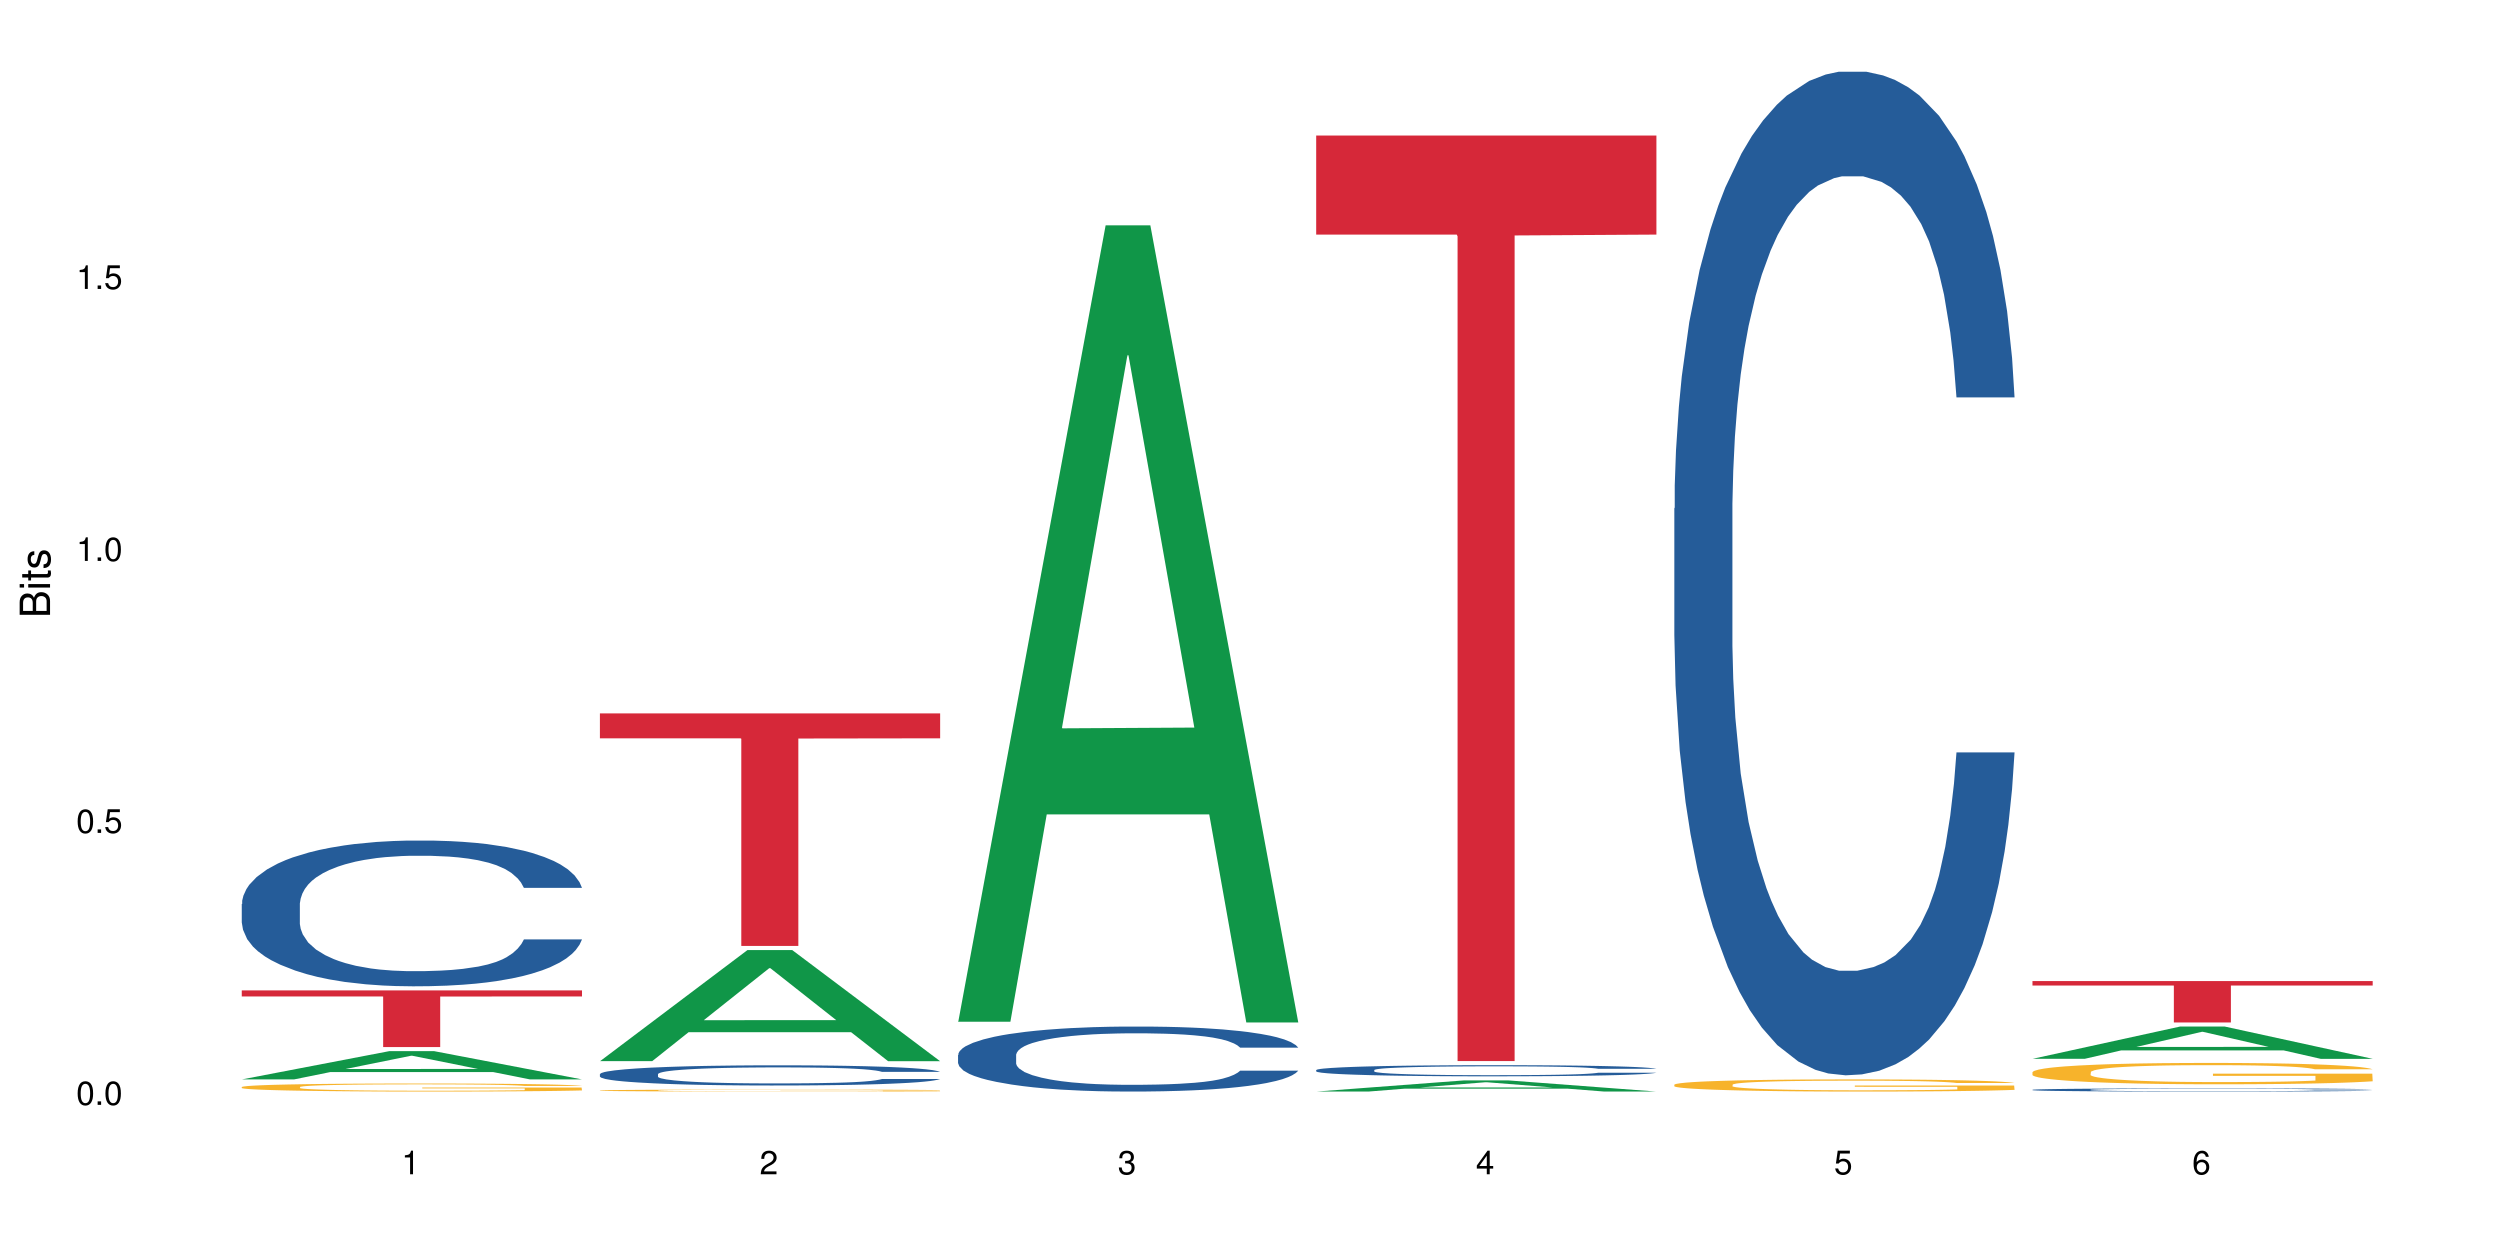 <?xml version="1.0" encoding="UTF-8"?>
<svg xmlns="http://www.w3.org/2000/svg" xmlns:xlink="http://www.w3.org/1999/xlink" width="720pt" height="360pt" viewBox="0 0 720 360" version="1.1">
<defs>
<g>
<symbol overflow="visible" id="glyph0-0">
<path style="stroke:none;" d=""/>
</symbol>
<symbol overflow="visible" id="glyph0-1">
<path style="stroke:none;" d="M 2.641 -6.797 C 2 -6.797 1.422 -6.531 1.078 -6.047 C 0.641 -5.453 0.406 -4.547 0.406 -3.297 C 0.406 -1 1.188 0.219 2.641 0.219 C 4.078 0.219 4.859 -1 4.859 -3.234 C 4.859 -4.562 4.656 -5.438 4.203 -6.047 C 3.844 -6.531 3.281 -6.797 2.641 -6.797 Z M 2.641 -6.047 C 3.547 -6.047 4 -5.125 4 -3.312 C 4 -1.375 3.562 -0.484 2.625 -0.484 C 1.734 -0.484 1.281 -1.422 1.281 -3.281 C 1.281 -5.141 1.734 -6.047 2.641 -6.047 Z M 2.641 -6.047 "/>
</symbol>
<symbol overflow="visible" id="glyph0-2">
<path style="stroke:none;" d="M 1.828 -1 L 0.828 -1 L 0.828 0 L 1.828 0 Z M 1.828 -1 "/>
</symbol>
<symbol overflow="visible" id="glyph0-3">
<path style="stroke:none;" d="M 4.562 -6.797 L 1.062 -6.797 L 0.547 -3.094 L 1.328 -3.094 C 1.719 -3.562 2.047 -3.734 2.578 -3.734 C 3.484 -3.734 4.062 -3.109 4.062 -2.094 C 4.062 -1.125 3.484 -0.531 2.578 -0.531 C 1.828 -0.531 1.375 -0.906 1.188 -1.672 L 0.328 -1.672 C 0.453 -1.109 0.547 -0.844 0.75 -0.594 C 1.125 -0.078 1.828 0.219 2.594 0.219 C 3.969 0.219 4.922 -0.781 4.922 -2.219 C 4.922 -3.562 4.031 -4.484 2.719 -4.484 C 2.25 -4.484 1.859 -4.359 1.469 -4.062 L 1.734 -5.969 L 4.562 -5.969 Z M 4.562 -6.797 "/>
</symbol>
<symbol overflow="visible" id="glyph0-4">
<path style="stroke:none;" d="M 2.484 -4.844 L 2.484 0 L 3.328 0 L 3.328 -6.797 L 2.766 -6.797 C 2.469 -5.75 2.281 -5.609 0.984 -5.453 L 0.984 -4.844 Z M 2.484 -4.844 "/>
</symbol>
<symbol overflow="visible" id="glyph0-5">
<path style="stroke:none;" d="M 4.859 -0.828 L 1.281 -0.828 C 1.359 -1.391 1.672 -1.75 2.5 -2.234 L 3.469 -2.75 C 4.406 -3.266 4.906 -3.969 4.906 -4.812 C 4.906 -5.375 4.672 -5.906 4.266 -6.266 C 3.859 -6.625 3.375 -6.797 2.719 -6.797 C 1.859 -6.797 1.219 -6.5 0.844 -5.922 C 0.609 -5.562 0.5 -5.125 0.484 -4.438 L 1.328 -4.438 C 1.359 -4.906 1.406 -5.188 1.531 -5.406 C 1.75 -5.812 2.188 -6.062 2.703 -6.062 C 3.469 -6.062 4.031 -5.516 4.031 -4.781 C 4.031 -4.25 3.719 -3.797 3.125 -3.438 L 2.234 -2.938 C 0.812 -2.141 0.406 -1.5 0.328 0 L 4.859 0 Z M 4.859 -0.828 "/>
</symbol>
<symbol overflow="visible" id="glyph0-6">
<path style="stroke:none;" d="M 2.125 -3.125 L 2.578 -3.125 C 3.516 -3.125 3.984 -2.703 3.984 -1.891 C 3.984 -1.031 3.469 -0.531 2.578 -0.531 C 1.656 -0.531 1.203 -0.984 1.156 -1.969 L 0.312 -1.969 C 0.344 -1.422 0.438 -1.078 0.609 -0.766 C 0.953 -0.109 1.625 0.219 2.547 0.219 C 3.953 0.219 4.859 -0.609 4.859 -1.906 C 4.859 -2.766 4.516 -3.25 3.703 -3.516 C 4.344 -3.766 4.656 -4.25 4.656 -4.938 C 4.656 -6.109 3.875 -6.797 2.578 -6.797 C 1.203 -6.797 0.484 -6.047 0.453 -4.609 L 1.297 -4.609 C 1.312 -5.016 1.344 -5.25 1.453 -5.453 C 1.641 -5.828 2.062 -6.062 2.594 -6.062 C 3.344 -6.062 3.797 -5.625 3.797 -4.906 C 3.797 -4.422 3.609 -4.141 3.25 -3.984 C 3.016 -3.891 2.719 -3.844 2.125 -3.844 Z M 2.125 -3.125 "/>
</symbol>
<symbol overflow="visible" id="glyph0-7">
<path style="stroke:none;" d="M 3.141 -1.625 L 3.141 0 L 3.984 0 L 3.984 -1.625 L 4.984 -1.625 L 4.984 -2.391 L 3.984 -2.391 L 3.984 -6.797 L 3.359 -6.797 L 0.266 -2.516 L 0.266 -1.625 Z M 3.141 -2.391 L 1 -2.391 L 3.141 -5.359 Z M 3.141 -2.391 "/>
</symbol>
<symbol overflow="visible" id="glyph0-8">
<path style="stroke:none;" d="M 4.781 -5.031 C 4.609 -6.141 3.891 -6.797 2.844 -6.797 C 2.094 -6.797 1.422 -6.438 1.031 -5.828 C 0.609 -5.172 0.406 -4.344 0.406 -3.094 C 0.406 -1.953 0.578 -1.234 0.984 -0.625 C 1.359 -0.078 1.953 0.219 2.703 0.219 C 3.984 0.219 4.922 -0.734 4.922 -2.078 C 4.922 -3.344 4.062 -4.234 2.844 -4.234 C 2.172 -4.234 1.641 -3.969 1.281 -3.469 C 1.281 -5.125 1.828 -6.047 2.797 -6.047 C 3.391 -6.047 3.797 -5.672 3.938 -5.031 Z M 2.734 -3.484 C 3.547 -3.484 4.062 -2.922 4.062 -2 C 4.062 -1.156 3.484 -0.531 2.703 -0.531 C 1.922 -0.531 1.328 -1.188 1.328 -2.047 C 1.328 -2.891 1.906 -3.484 2.734 -3.484 Z M 2.734 -3.484 "/>
</symbol>
<symbol overflow="visible" id="glyph1-0">
<path style="stroke:none;" d=""/>
</symbol>
<symbol overflow="visible" id="glyph1-1">
<path style="stroke:none;" d="M 0 -0.953 L 0 -4.891 C 0 -5.719 -0.234 -6.344 -0.734 -6.797 C -1.188 -7.234 -1.812 -7.469 -2.5 -7.469 C -3.547 -7.469 -4.188 -7 -4.625 -5.875 C -4.984 -6.672 -5.641 -7.094 -6.531 -7.094 C -7.156 -7.094 -7.734 -6.859 -8.141 -6.391 C -8.562 -5.938 -8.75 -5.344 -8.75 -4.5 L -8.75 -0.953 Z M -4.984 -2.062 L -7.766 -2.062 L -7.766 -4.219 C -7.766 -4.844 -7.688 -5.203 -7.453 -5.5 C -7.219 -5.812 -6.859 -5.969 -6.375 -5.969 C -5.906 -5.969 -5.531 -5.812 -5.297 -5.5 C -5.062 -5.203 -4.984 -4.844 -4.984 -4.219 Z M -0.984 -2.062 L -4 -2.062 L -4 -4.781 C -4 -5.328 -3.859 -5.688 -3.578 -5.953 C -3.297 -6.219 -2.922 -6.359 -2.484 -6.359 C -2.062 -6.359 -1.688 -6.219 -1.406 -5.953 C -1.109 -5.688 -0.984 -5.328 -0.984 -4.781 Z M -0.984 -2.062 "/>
</symbol>
<symbol overflow="visible" id="glyph1-2">
<path style="stroke:none;" d="M -6.281 -1.797 L -6.281 -0.797 L 0 -0.797 L 0 -1.797 Z M -8.75 -1.797 L -8.75 -0.797 L -7.484 -0.797 L -7.484 -1.797 Z M -8.75 -1.797 "/>
</symbol>
<symbol overflow="visible" id="glyph1-3">
<path style="stroke:none;" d="M -6.281 -3.047 L -6.281 -2.016 L -8.016 -2.016 L -8.016 -1.016 L -6.281 -1.016 L -6.281 -0.172 L -5.469 -0.172 L -5.469 -1.016 L -0.719 -1.016 C -0.078 -1.016 0.281 -1.453 0.281 -2.234 C 0.281 -2.469 0.25 -2.719 0.188 -3.047 L -0.641 -3.047 C -0.609 -2.922 -0.594 -2.766 -0.594 -2.562 C -0.594 -2.141 -0.719 -2.016 -1.156 -2.016 L -5.469 -2.016 L -5.469 -3.047 Z M -6.281 -3.047 "/>
</symbol>
<symbol overflow="visible" id="glyph1-4">
<path style="stroke:none;" d="M -4.531 -5.25 C -5.766 -5.25 -6.469 -4.422 -6.469 -2.969 C -6.469 -1.516 -5.719 -0.562 -4.547 -0.562 C -3.562 -0.562 -3.094 -1.062 -2.734 -2.562 L -2.516 -3.484 C -2.344 -4.188 -2.094 -4.469 -1.625 -4.469 C -1.047 -4.469 -0.641 -3.875 -0.641 -3 C -0.641 -2.453 -0.797 -2 -1.062 -1.75 C -1.25 -1.594 -1.422 -1.531 -1.875 -1.469 L -1.875 -0.406 C -0.422 -0.453 0.281 -1.266 0.281 -2.922 C 0.281 -4.5 -0.5 -5.516 -1.719 -5.516 C -2.656 -5.516 -3.172 -4.984 -3.469 -3.734 L -3.703 -2.766 C -3.891 -1.953 -4.156 -1.609 -4.594 -1.609 C -5.172 -1.609 -5.547 -2.125 -5.547 -2.938 C -5.547 -3.75 -5.203 -4.172 -4.531 -4.203 Z M -4.531 -5.25 "/>
</symbol>
</g>
</defs>
<g id="surface1794">
<rect x="0" y="0" width="720" height="360" style="fill:rgb(100%,100%,100%);fill-opacity:1;stroke:none;"/>
<path style=" stroke:none;fill-rule:nonzero;fill:rgb(6.275%,58.824%,28.235%);fill-opacity:1;" d="M 69.629 310.867 L 69.734 310.859 L 112.133 302.727 L 125.008 302.727 L 167.617 310.871 L 152.645 310.871 L 141.969 308.746 L 95.172 308.746 L 84.703 310.867 L 69.629 310.867 L 99.676 307.867 L 137.676 307.859 L 118.727 304.055 L 118.52 304.047 L 118.309 304.07 L 99.57 307.859 L 99.676 307.867 Z M 69.629 310.867 "/>
<path style=" stroke:none;fill-rule:nonzero;fill:rgb(14.51%,36.078%,60%);fill-opacity:1;" d="M 69.629 260.355 L 69.75 260.316 L 69.75 259.395 L 70.105 257.938 L 70.945 256.098 L 71.781 254.832 L 73.93 252.57 L 76.918 250.383 L 80.027 248.695 L 82.297 247.699 L 84.328 246.93 L 88.988 245.512 L 91.977 244.781 L 95.203 244.133 L 99.145 243.48 L 102.012 243.094 L 108.465 242.48 L 113.246 242.215 L 116.949 242.098 L 124.957 242.098 L 129.734 242.25 L 133.203 242.445 L 137.023 242.75 L 140.25 243.094 L 145.867 243.938 L 150.887 245.012 L 153.156 245.625 L 156.742 246.816 L 159.492 247.965 L 161.402 248.965 L 163.555 250.383 L 165.465 252.109 L 166.898 254.066 L 167.617 255.715 L 150.887 255.715 L 150.051 254.18 L 149.094 252.992 L 147.301 251.418 L 145.508 250.305 L 143 249.195 L 140.73 248.465 L 137.621 247.734 L 134.875 247.277 L 132.008 246.93 L 129.258 246.699 L 124 246.469 L 117.906 246.469 L 115.637 246.547 L 110.977 246.855 L 108.465 247.121 L 104.879 247.66 L 102.371 248.156 L 99.383 248.926 L 97.352 249.578 L 94.844 250.574 L 93.051 251.457 L 91.02 252.723 L 89.824 253.68 L 88.75 254.754 L 87.793 256.02 L 87.074 257.363 L 86.598 258.781 L 86.359 260.164 L 86.359 266.109 L 86.598 267.488 L 87.195 269.098 L 88.75 271.438 L 91.02 273.473 L 93.648 275.082 L 96.156 276.234 L 97.59 276.77 L 99.504 277.383 L 102.492 278.152 L 106.793 278.918 L 109.301 279.223 L 113.125 279.531 L 117.07 279.684 L 122.328 279.684 L 126.988 279.531 L 130.094 279.34 L 133.32 279.031 L 137.742 278.379 L 140.492 277.766 L 142.879 277.039 L 144.672 276.309 L 145.867 275.695 L 147.66 274.508 L 149.094 273.203 L 150.168 271.859 L 150.887 270.555 L 167.617 270.555 L 166.898 272.09 L 165.824 273.586 L 164.75 274.699 L 163.074 276.043 L 161.164 277.23 L 158.414 278.574 L 156.145 279.453 L 153.156 280.414 L 150.41 281.141 L 147.422 281.793 L 143 282.562 L 140.133 282.945 L 137.023 283.289 L 133.32 283.598 L 128.66 283.867 L 123.641 284.02 L 118.98 284.059 L 113.961 283.98 L 110.258 283.828 L 105.359 283.48 L 99.266 282.793 L 94.844 282.062 L 91.379 281.336 L 88.391 280.566 L 85.043 279.531 L 80.742 277.844 L 78.113 276.539 L 76.32 275.465 L 74.289 273.969 L 72.855 272.629 L 71.184 270.48 L 69.988 267.758 L 69.629 265.648 Z M 69.629 260.355 "/>
<path style=" stroke:none;fill-rule:nonzero;fill:rgb(96.863%,70.196%,16.863%);fill-opacity:1;" d="M 69.629 313.047 L 69.75 313.043 L 69.75 313 L 70.227 312.906 L 71.422 312.773 L 72.977 312.668 L 74.648 312.582 L 75.723 312.539 L 77.516 312.473 L 79.07 312.426 L 83.012 312.332 L 88.031 312.242 L 90.781 312.203 L 93.887 312.168 L 98.309 312.129 L 100.34 312.113 L 106.555 312.078 L 113.605 312.059 L 121.371 312.051 L 124.957 312.055 L 129.855 312.062 L 136.547 312.086 L 140.371 312.109 L 143.359 312.129 L 146.465 312.156 L 150.289 312.199 L 153.875 312.25 L 156.742 312.301 L 159.609 312.363 L 162 312.43 L 164.031 312.504 L 165.824 312.594 L 166.898 312.668 L 167.617 312.742 L 151.008 312.742 L 150.051 312.668 L 148.977 312.613 L 147.184 312.543 L 145.391 312.492 L 143.598 312.449 L 140.25 312.395 L 137.383 312.363 L 133.801 312.332 L 130.332 312.312 L 126.391 312.301 L 124 312.297 L 117.668 312.297 L 111.93 312.312 L 108.586 312.328 L 106.195 312.344 L 102.848 312.375 L 100.816 312.402 L 99.621 312.418 L 96.039 312.484 L 93.648 312.543 L 92.332 312.582 L 90.66 312.648 L 89.465 312.703 L 88.152 312.789 L 87.434 312.852 L 86.477 312.996 L 86.359 313.379 L 86.719 313.457 L 87.434 313.547 L 88.391 313.621 L 89.824 313.703 L 91.258 313.762 L 93.77 313.844 L 95.918 313.902 L 97.59 313.938 L 100.816 313.992 L 102.133 314.012 L 105.238 314.051 L 108.465 314.082 L 112.41 314.105 L 115.395 314.117 L 120.176 314.129 L 126.27 314.129 L 133.441 314.117 L 137.98 314.102 L 141.09 314.082 L 143.121 314.066 L 145.629 314.043 L 147.422 314.023 L 149.094 314 L 151.125 313.965 L 151.125 313.457 L 121.609 313.457 L 121.609 313.219 L 167.496 313.219 L 167.617 314.043 L 165.105 314.102 L 162 314.156 L 159.012 314.199 L 155.906 314.234 L 151.484 314.273 L 147.898 314.301 L 142.402 314.332 L 137.383 314.348 L 132.125 314.363 L 127.465 314.367 L 121.969 314.371 L 117.07 314.367 L 111.812 314.355 L 107.629 314.336 L 103.805 314.316 L 99.98 314.289 L 95.203 314.242 L 92.094 314.207 L 88.867 314.164 L 85.641 314.109 L 82.773 314.055 L 80.863 314.008 L 78.949 313.957 L 76.918 313.895 L 75.008 313.824 L 73.574 313.758 L 72.258 313.684 L 71.301 313.613 L 70.348 313.516 L 69.867 313.441 L 69.629 313.375 Z M 69.629 313.047 "/>
<path style=" stroke:none;fill-rule:nonzero;fill:rgb(83.922%,15.686%,22.353%);fill-opacity:1;" d="M 69.629 285.238 L 167.617 285.238 L 167.617 286.984 L 126.777 286.996 L 126.777 301.547 L 110.348 301.547 L 110.348 287.012 L 110.109 286.984 L 69.629 286.984 Z M 69.629 285.238 "/>
<path style=" stroke:none;fill-rule:nonzero;fill:rgb(6.275%,58.824%,28.235%);fill-opacity:1;" d="M 172.773 305.602 L 172.879 305.574 L 215.277 273.613 L 228.152 273.613 L 270.762 305.633 L 255.789 305.633 L 245.113 297.273 L 198.316 297.273 L 187.848 305.602 L 172.773 305.602 L 202.82 293.816 L 240.82 293.789 L 221.871 278.844 L 221.664 278.812 L 221.453 278.902 L 202.715 293.789 L 202.82 293.816 Z M 172.773 305.602 "/>
<path style=" stroke:none;fill-rule:nonzero;fill:rgb(14.51%,36.078%,60%);fill-opacity:1;" d="M 172.773 309.34 L 172.895 309.336 L 172.895 309.207 L 173.25 309.008 L 174.09 308.75 L 174.926 308.578 L 177.074 308.262 L 180.062 307.961 L 183.168 307.727 L 185.441 307.59 L 187.473 307.48 L 192.133 307.285 L 195.121 307.184 L 198.344 307.094 L 202.289 307.004 L 205.156 306.953 L 211.609 306.867 L 216.391 306.828 L 220.094 306.812 L 228.102 306.812 L 232.879 306.836 L 236.344 306.859 L 240.168 306.902 L 243.395 306.953 L 249.012 307.066 L 254.031 307.215 L 256.301 307.301 L 259.887 307.465 L 262.633 307.625 L 264.547 307.766 L 266.699 307.961 L 268.609 308.199 L 270.043 308.469 L 270.762 308.699 L 254.031 308.699 L 253.195 308.484 L 252.238 308.32 L 250.445 308.105 L 248.652 307.949 L 246.145 307.797 L 243.875 307.695 L 240.766 307.594 L 238.02 307.531 L 235.152 307.48 L 232.402 307.449 L 227.145 307.418 L 221.051 307.418 L 218.781 307.43 L 214.121 307.473 L 211.609 307.508 L 208.023 307.582 L 205.516 307.652 L 202.527 307.758 L 200.496 307.848 L 197.988 307.988 L 196.195 308.109 L 194.164 308.285 L 192.969 308.418 L 191.895 308.566 L 190.938 308.742 L 190.219 308.926 L 189.742 309.125 L 189.504 309.316 L 189.504 310.137 L 189.742 310.328 L 190.34 310.551 L 191.895 310.875 L 194.164 311.156 L 196.793 311.379 L 199.301 311.539 L 200.734 311.613 L 202.648 311.699 L 205.637 311.805 L 209.938 311.91 L 212.445 311.953 L 216.27 311.996 L 220.215 312.02 L 225.473 312.02 L 230.133 311.996 L 233.238 311.969 L 236.465 311.926 L 240.887 311.836 L 243.637 311.754 L 246.023 311.652 L 247.816 311.551 L 249.012 311.465 L 250.805 311.301 L 252.238 311.121 L 253.312 310.934 L 254.031 310.754 L 270.762 310.754 L 270.043 310.965 L 268.969 311.172 L 267.891 311.328 L 266.219 311.512 L 264.309 311.68 L 261.559 311.863 L 259.289 311.984 L 256.301 312.117 L 253.555 312.219 L 250.566 312.309 L 246.145 312.418 L 243.277 312.469 L 240.168 312.516 L 236.465 312.559 L 231.805 312.598 L 226.785 312.617 L 222.125 312.625 L 217.105 312.613 L 213.402 312.59 L 208.504 312.543 L 202.41 312.449 L 197.988 312.348 L 194.523 312.246 L 191.535 312.141 L 188.188 311.996 L 183.887 311.762 L 181.258 311.582 L 179.465 311.434 L 177.434 311.227 L 176 311.039 L 174.328 310.742 L 173.133 310.367 L 172.773 310.074 Z M 172.773 309.34 "/>
<path style=" stroke:none;fill-rule:nonzero;fill:rgb(96.863%,70.196%,16.863%);fill-opacity:1;" d="M 172.773 314.047 L 172.895 314.047 L 172.895 314.035 L 173.371 314.012 L 174.566 313.98 L 176.121 313.953 L 177.793 313.934 L 178.867 313.922 L 180.66 313.906 L 182.215 313.895 L 186.156 313.871 L 191.176 313.848 L 193.926 313.84 L 197.031 313.832 L 201.453 313.82 L 203.484 313.816 L 209.699 313.809 L 216.75 313.805 L 233 313.805 L 239.691 313.812 L 243.516 313.816 L 246.504 313.82 L 249.609 313.828 L 253.434 313.84 L 257.02 313.852 L 259.887 313.863 L 262.754 313.879 L 265.145 313.895 L 267.176 313.914 L 268.969 313.934 L 270.043 313.953 L 270.762 313.973 L 254.152 313.973 L 253.195 313.953 L 252.117 313.941 L 250.328 313.922 L 246.742 313.898 L 243.395 313.887 L 240.527 313.879 L 236.941 313.871 L 233.477 313.867 L 229.535 313.863 L 220.812 313.863 L 215.074 313.867 L 211.73 313.871 L 209.34 313.875 L 205.992 313.883 L 203.961 313.887 L 202.766 313.891 L 199.184 313.91 L 196.793 313.922 L 195.477 313.934 L 193.805 313.949 L 192.609 313.961 L 191.297 313.984 L 190.578 314 L 189.621 314.035 L 189.504 314.129 L 189.863 314.148 L 190.578 314.168 L 191.535 314.188 L 192.969 314.207 L 194.402 314.223 L 196.91 314.242 L 199.062 314.254 L 200.734 314.266 L 203.961 314.277 L 205.277 314.281 L 208.383 314.293 L 211.609 314.301 L 215.555 314.305 L 218.539 314.309 L 223.32 314.312 L 229.414 314.312 L 236.586 314.309 L 241.125 314.305 L 244.23 314.301 L 246.266 314.297 L 248.773 314.289 L 250.566 314.285 L 252.238 314.281 L 254.27 314.27 L 254.27 314.148 L 224.754 314.148 L 224.754 314.09 L 270.641 314.09 L 270.762 314.289 L 268.25 314.305 L 265.145 314.316 L 262.156 314.328 L 259.051 314.336 L 254.629 314.348 L 251.043 314.355 L 245.547 314.359 L 240.527 314.367 L 235.27 314.367 L 230.609 314.371 L 220.215 314.371 L 214.957 314.367 L 210.773 314.363 L 206.949 314.355 L 203.125 314.352 L 198.344 314.34 L 195.238 314.332 L 188.785 314.309 L 185.918 314.293 L 184.008 314.281 L 182.094 314.27 L 180.062 314.254 L 178.152 314.238 L 176.719 314.219 L 175.402 314.203 L 174.445 314.184 L 173.492 314.16 L 173.012 314.145 L 172.773 314.125 Z M 172.773 314.047 "/>
<path style=" stroke:none;fill-rule:nonzero;fill:rgb(83.922%,15.686%,22.353%);fill-opacity:1;" d="M 172.773 205.461 L 270.762 205.461 L 270.762 212.633 L 229.922 212.695 L 229.922 272.434 L 213.492 272.434 L 213.492 212.758 L 213.254 212.633 L 172.773 212.633 Z M 172.773 205.461 "/>
<path style=" stroke:none;fill-rule:nonzero;fill:rgb(6.275%,58.824%,28.235%);fill-opacity:1;" d="M 275.918 294.262 L 276.023 294.047 L 318.422 64.895 L 331.297 64.895 L 373.906 294.477 L 358.934 294.477 L 348.258 234.547 L 301.461 234.547 L 290.992 294.262 L 275.918 294.262 L 305.961 209.758 L 343.965 209.543 L 325.016 102.402 L 324.805 102.188 L 324.598 102.832 L 305.859 209.543 L 305.961 209.758 Z M 275.918 294.262 "/>
<path style=" stroke:none;fill-rule:nonzero;fill:rgb(14.51%,36.078%,60%);fill-opacity:1;" d="M 275.918 303.801 L 276.039 303.781 L 276.039 303.371 L 276.395 302.723 L 277.23 301.902 L 278.07 301.336 L 280.219 300.328 L 283.207 299.352 L 286.312 298.598 L 288.586 298.152 L 290.617 297.812 L 295.277 297.18 L 298.262 296.855 L 301.488 296.562 L 305.434 296.273 L 308.301 296.102 L 314.754 295.828 L 319.535 295.707 L 323.238 295.656 L 331.246 295.656 L 336.023 295.727 L 339.488 295.812 L 343.312 295.949 L 346.539 296.102 L 352.156 296.477 L 357.176 296.957 L 359.445 297.23 L 363.031 297.762 L 365.777 298.273 L 367.691 298.719 L 369.84 299.352 L 371.754 300.121 L 373.188 300.992 L 373.906 301.73 L 357.176 301.73 L 356.34 301.047 L 355.383 300.516 L 353.59 299.812 L 351.797 299.316 L 349.289 298.82 L 347.02 298.496 L 343.91 298.172 L 341.164 297.965 L 338.293 297.812 L 335.547 297.711 L 330.289 297.605 L 324.195 297.605 L 321.922 297.641 L 317.262 297.777 L 314.754 297.898 L 311.168 298.137 L 308.66 298.359 L 305.672 298.703 L 303.641 298.992 L 301.133 299.438 L 299.34 299.832 L 297.309 300.395 L 296.113 300.824 L 295.035 301.301 L 294.082 301.867 L 293.363 302.465 L 292.887 303.098 L 292.648 303.715 L 292.648 306.363 L 292.887 306.98 L 293.484 307.699 L 295.035 308.742 L 297.309 309.648 L 299.938 310.367 L 302.445 310.883 L 303.879 311.121 L 305.793 311.395 L 308.777 311.738 L 313.082 312.078 L 315.59 312.215 L 319.414 312.352 L 323.359 312.422 L 328.617 312.422 L 333.277 312.352 L 336.383 312.266 L 339.609 312.129 L 344.031 311.84 L 346.777 311.566 L 349.168 311.242 L 350.961 310.914 L 352.156 310.641 L 353.949 310.109 L 355.383 309.531 L 356.457 308.93 L 357.176 308.348 L 373.906 308.348 L 373.188 309.035 L 372.113 309.699 L 371.035 310.195 L 369.363 310.797 L 367.453 311.324 L 364.703 311.926 L 362.434 312.316 L 359.445 312.746 L 356.695 313.07 L 353.711 313.363 L 349.289 313.703 L 346.422 313.875 L 343.312 314.027 L 339.609 314.164 L 334.949 314.285 L 329.93 314.355 L 325.27 314.371 L 320.25 314.336 L 316.547 314.27 L 311.648 314.113 L 305.551 313.805 L 301.133 313.48 L 297.664 313.156 L 294.68 312.812 L 291.332 312.352 L 287.031 311.598 L 284.402 311.02 L 282.609 310.539 L 280.578 309.871 L 279.145 309.273 L 277.473 308.316 L 276.277 307.102 L 275.918 306.16 Z M 275.918 303.801 "/>
<path style=" stroke:none;fill-rule:nonzero;fill:rgb(6.275%,58.824%,28.235%);fill-opacity:1;" d="M 379.062 314.367 L 379.168 314.363 L 421.566 311.16 L 434.441 311.16 L 477.047 314.371 L 462.078 314.371 L 451.402 313.531 L 404.605 313.531 L 394.137 314.367 L 379.062 314.367 L 409.105 313.188 L 447.109 313.184 L 428.16 311.684 L 427.949 311.684 L 427.742 311.691 L 409.004 313.184 L 409.105 313.188 Z M 379.062 314.367 "/>
<path style=" stroke:none;fill-rule:nonzero;fill:rgb(14.51%,36.078%,60%);fill-opacity:1;" d="M 379.062 308.168 L 379.18 308.164 L 379.18 308.094 L 379.539 307.984 L 380.375 307.844 L 381.211 307.746 L 383.363 307.574 L 386.352 307.406 L 389.457 307.277 L 391.727 307.199 L 393.762 307.141 L 398.422 307.031 L 401.406 306.977 L 404.633 306.926 L 408.578 306.879 L 411.445 306.848 L 417.898 306.801 L 422.68 306.781 L 426.383 306.773 L 434.387 306.773 L 439.168 306.785 L 442.633 306.797 L 446.457 306.82 L 449.684 306.848 L 455.301 306.914 L 460.32 306.996 L 462.59 307.043 L 466.176 307.133 L 468.922 307.219 L 470.836 307.297 L 472.984 307.406 L 474.898 307.539 L 476.332 307.688 L 477.047 307.812 L 460.32 307.812 L 459.484 307.695 L 458.527 307.605 L 456.734 307.484 L 454.941 307.398 L 452.434 307.316 L 450.16 307.258 L 447.055 307.203 L 444.309 307.168 L 441.438 307.141 L 438.691 307.125 L 433.434 307.105 L 427.34 307.105 L 425.066 307.113 L 420.406 307.137 L 417.898 307.156 L 414.312 307.195 L 411.805 307.234 L 408.816 307.293 L 406.785 307.344 L 404.277 307.422 L 402.484 307.488 L 400.453 307.586 L 399.258 307.656 L 398.18 307.738 L 397.227 307.836 L 396.508 307.938 L 396.031 308.047 L 395.793 308.152 L 395.793 308.609 L 396.031 308.715 L 396.629 308.836 L 398.18 309.016 L 400.453 309.172 L 403.082 309.293 L 405.59 309.383 L 407.023 309.426 L 408.938 309.473 L 411.922 309.531 L 416.227 309.59 L 418.734 309.613 L 422.559 309.637 L 426.5 309.648 L 431.758 309.648 L 436.422 309.637 L 439.527 309.621 L 442.754 309.598 L 447.176 309.547 L 449.922 309.5 L 452.312 309.445 L 454.105 309.391 L 455.301 309.344 L 457.094 309.25 L 458.527 309.152 L 459.602 309.047 L 460.32 308.949 L 477.047 308.949 L 476.332 309.066 L 475.258 309.18 L 474.18 309.266 L 472.508 309.367 L 470.598 309.461 L 467.848 309.562 L 465.578 309.629 L 462.59 309.703 L 459.84 309.758 L 456.855 309.809 L 452.434 309.867 L 449.566 309.895 L 446.457 309.922 L 442.754 309.945 L 438.094 309.965 L 433.074 309.977 L 428.414 309.98 L 423.395 309.977 L 419.691 309.965 L 414.793 309.938 L 408.695 309.883 L 404.277 309.828 L 400.809 309.773 L 397.824 309.715 L 394.477 309.637 L 390.176 309.508 L 387.547 309.406 L 385.754 309.324 L 383.723 309.211 L 382.289 309.105 L 380.617 308.941 L 379.422 308.734 L 379.062 308.574 Z M 379.062 308.168 "/>
<path style=" stroke:none;fill-rule:nonzero;fill:rgb(83.922%,15.686%,22.353%);fill-opacity:1;" d="M 379.062 39.027 L 477.047 39.027 L 477.047 67.562 L 436.211 67.812 L 436.211 305.594 L 419.781 305.594 L 419.781 68.062 L 419.543 67.562 L 379.062 67.562 Z M 379.062 39.027 "/>
<path style=" stroke:none;fill-rule:nonzero;fill:rgb(14.51%,36.078%,60%);fill-opacity:1;" d="M 482.207 146.418 L 482.324 146.156 L 482.324 139.812 L 482.684 129.773 L 483.52 117.094 L 484.355 108.375 L 486.508 92.789 L 489.496 77.73 L 492.602 66.105 L 494.871 59.234 L 496.902 53.953 L 501.562 44.176 L 504.551 39.156 L 507.777 34.664 L 511.723 30.176 L 514.59 27.531 L 521.043 23.305 L 525.82 21.457 L 529.527 20.664 L 537.531 20.664 L 542.312 21.719 L 545.777 23.039 L 549.602 25.152 L 552.828 27.531 L 558.445 33.344 L 563.465 40.742 L 565.734 44.969 L 569.32 53.16 L 572.066 61.086 L 573.98 67.953 L 576.129 77.73 L 578.043 89.617 L 579.477 103.09 L 580.191 114.453 L 563.465 114.453 L 562.625 103.883 L 561.672 95.695 L 559.879 84.863 L 558.086 77.199 L 555.578 69.539 L 553.305 64.52 L 550.199 59.5 L 547.449 56.328 L 544.582 53.953 L 541.836 52.367 L 536.578 50.781 L 530.484 50.781 L 528.211 51.309 L 523.551 53.422 L 521.043 55.273 L 517.457 58.973 L 514.949 62.406 L 511.961 67.688 L 509.93 72.18 L 507.418 79.051 L 505.629 85.125 L 503.598 93.844 L 502.402 100.449 L 501.324 107.848 L 500.371 116.566 L 499.652 125.812 L 499.176 135.586 L 498.934 145.098 L 498.934 186.047 L 499.176 195.559 L 499.773 206.656 L 501.324 222.77 L 503.598 236.773 L 506.227 247.867 L 508.734 255.793 L 510.168 259.492 L 512.078 263.719 L 515.066 269.004 L 519.371 274.289 L 521.879 276.402 L 525.703 278.516 L 529.645 279.57 L 534.902 279.57 L 539.562 278.516 L 542.672 277.195 L 545.898 275.082 L 550.32 270.59 L 553.066 266.363 L 555.457 261.344 L 557.25 256.324 L 558.445 252.098 L 560.238 243.906 L 561.672 234.922 L 562.746 225.676 L 563.465 216.695 L 580.191 216.695 L 579.477 227.262 L 578.402 237.566 L 577.324 245.227 L 575.652 254.473 L 573.738 262.664 L 570.992 271.91 L 568.723 277.988 L 565.734 284.59 L 562.984 289.609 L 559.996 294.102 L 555.578 299.387 L 552.707 302.027 L 549.602 304.406 L 545.898 306.52 L 541.238 308.367 L 536.219 309.426 L 531.559 309.691 L 526.539 309.16 L 522.836 308.105 L 517.934 305.727 L 511.84 300.973 L 507.418 295.953 L 503.953 290.934 L 500.969 285.648 L 497.621 278.516 L 493.32 266.891 L 490.691 257.906 L 488.898 250.512 L 486.867 240.207 L 485.434 230.961 L 483.758 216.164 L 482.562 197.406 L 482.207 182.879 Z M 482.207 146.418 "/>
<path style=" stroke:none;fill-rule:nonzero;fill:rgb(96.863%,70.196%,16.863%);fill-opacity:1;" d="M 482.207 312.367 L 482.324 312.367 L 482.324 312.301 L 482.805 312.156 L 484 311.961 L 485.551 311.797 L 487.227 311.668 L 488.301 311.602 L 490.094 311.504 L 491.645 311.434 L 495.59 311.293 L 500.609 311.156 L 503.355 311.102 L 506.465 311.047 L 510.887 310.984 L 512.918 310.961 L 519.129 310.91 L 526.18 310.879 L 533.949 310.871 L 537.531 310.871 L 542.434 310.887 L 549.125 310.922 L 552.949 310.953 L 555.934 310.984 L 559.043 311.027 L 562.867 311.09 L 566.449 311.168 L 569.32 311.242 L 572.188 311.34 L 574.578 311.441 L 576.609 311.555 L 578.402 311.688 L 579.477 311.801 L 580.191 311.91 L 563.582 311.91 L 562.625 311.801 L 561.551 311.715 L 559.758 311.609 L 557.965 311.531 L 556.176 311.469 L 552.828 311.387 L 549.961 311.336 L 546.375 311.293 L 542.91 311.262 L 538.965 311.242 L 536.578 311.238 L 530.242 311.238 L 524.508 311.258 L 521.16 311.285 L 518.773 311.312 L 515.426 311.359 L 513.395 311.398 L 512.199 311.422 L 508.613 311.523 L 506.227 311.609 L 504.91 311.672 L 503.238 311.77 L 502.043 311.855 L 500.727 311.98 L 500.012 312.078 L 499.055 312.297 L 498.934 312.871 L 499.293 312.992 L 500.012 313.125 L 500.969 313.238 L 502.402 313.359 L 503.836 313.453 L 506.344 313.578 L 508.496 313.66 L 510.168 313.715 L 513.395 313.801 L 514.707 313.832 L 517.816 313.887 L 521.043 313.934 L 524.984 313.973 L 527.973 313.988 L 532.754 314.008 L 538.848 314.008 L 546.016 313.988 L 550.559 313.961 L 553.664 313.938 L 555.695 313.914 L 558.207 313.879 L 559.996 313.848 L 561.672 313.812 L 563.703 313.758 L 563.703 312.992 L 534.188 312.988 L 534.188 312.633 L 580.074 312.629 L 580.191 313.879 L 577.684 313.965 L 574.578 314.047 L 571.59 314.113 L 568.48 314.168 L 564.062 314.227 L 560.477 314.266 L 554.98 314.309 L 549.961 314.34 L 544.703 314.359 L 540.043 314.367 L 534.547 314.371 L 529.645 314.363 L 524.387 314.344 L 520.207 314.32 L 516.383 314.289 L 512.559 314.246 L 507.777 314.18 L 504.672 314.125 L 501.445 314.059 L 498.219 313.977 L 495.352 313.891 L 493.438 313.824 L 491.527 313.746 L 489.496 313.652 L 487.582 313.543 L 486.148 313.445 L 484.836 313.332 L 483.879 313.227 L 482.922 313.082 L 482.445 312.969 L 482.207 312.867 Z M 482.207 312.367 "/>
<path style=" stroke:none;fill-rule:nonzero;fill:rgb(6.275%,58.824%,28.235%);fill-opacity:1;" d="M 585.352 304.934 L 585.453 304.926 L 627.852 295.648 L 640.73 295.648 L 683.336 304.945 L 668.367 304.945 L 657.688 302.516 L 610.895 302.516 L 600.426 304.934 L 585.352 304.934 L 615.395 301.512 L 653.398 301.504 L 634.449 297.168 L 634.238 297.16 L 634.031 297.184 L 615.289 301.504 L 615.395 301.512 Z M 585.352 304.934 "/>
<path style=" stroke:none;fill-rule:nonzero;fill:rgb(14.51%,36.078%,60%);fill-opacity:1;" d="M 585.352 313.855 L 585.469 313.852 L 585.469 313.832 L 585.828 313.801 L 586.664 313.762 L 587.5 313.734 L 589.652 313.684 L 592.641 313.637 L 595.746 313.598 L 598.016 313.578 L 600.047 313.562 L 604.707 313.531 L 607.695 313.516 L 610.922 313.5 L 614.867 313.484 L 617.734 313.477 L 624.188 313.465 L 628.965 313.457 L 645.457 313.457 L 648.922 313.461 L 652.746 313.469 L 655.973 313.477 L 661.59 313.496 L 666.609 313.52 L 668.879 313.531 L 672.461 313.559 L 675.211 313.582 L 677.125 313.605 L 679.273 313.637 L 681.188 313.672 L 682.621 313.715 L 683.336 313.754 L 666.609 313.754 L 665.77 313.719 L 664.816 313.691 L 663.023 313.66 L 661.23 313.633 L 658.723 313.609 L 656.449 313.594 L 653.344 313.578 L 650.594 313.566 L 647.727 313.562 L 644.98 313.555 L 639.723 313.551 L 631.355 313.551 L 626.695 313.559 L 624.188 313.566 L 620.602 313.578 L 618.094 313.586 L 615.105 313.605 L 613.074 313.617 L 610.562 313.641 L 608.77 313.66 L 606.738 313.688 L 605.547 313.707 L 604.469 313.73 L 603.512 313.758 L 602.797 313.789 L 602.32 313.82 L 602.078 313.848 L 602.078 313.98 L 602.32 314.008 L 602.918 314.043 L 604.469 314.094 L 606.738 314.141 L 609.367 314.176 L 611.879 314.199 L 613.312 314.211 L 615.223 314.227 L 618.211 314.242 L 622.512 314.258 L 625.023 314.266 L 628.848 314.273 L 642.707 314.273 L 645.816 314.27 L 649.043 314.262 L 653.465 314.246 L 656.211 314.234 L 658.602 314.219 L 660.395 314.203 L 663.383 314.164 L 664.816 314.133 L 665.891 314.105 L 666.609 314.074 L 683.336 314.074 L 682.621 314.109 L 681.543 314.141 L 680.469 314.168 L 678.797 314.195 L 676.883 314.223 L 674.137 314.25 L 671.867 314.27 L 668.879 314.293 L 666.129 314.309 L 663.141 314.32 L 658.723 314.34 L 655.852 314.348 L 652.746 314.355 L 649.043 314.359 L 644.383 314.367 L 639.363 314.371 L 634.703 314.371 L 629.684 314.367 L 625.98 314.367 L 621.078 314.359 L 614.984 314.344 L 610.562 314.328 L 607.098 314.312 L 604.109 314.293 L 600.766 314.273 L 596.465 314.234 L 593.836 314.207 L 592.043 314.184 L 590.012 314.152 L 588.578 314.121 L 586.902 314.074 L 585.707 314.016 L 585.352 313.969 Z M 585.352 313.855 "/>
<path style=" stroke:none;fill-rule:nonzero;fill:rgb(96.863%,70.196%,16.863%);fill-opacity:1;" d="M 585.352 308.758 L 585.469 308.754 L 585.469 308.641 L 585.949 308.387 L 587.141 308.039 L 588.695 307.754 L 590.367 307.527 L 591.445 307.41 L 593.238 307.242 L 594.789 307.117 L 598.734 306.863 L 603.754 306.629 L 606.5 306.527 L 609.609 306.434 L 614.027 306.324 L 616.062 306.285 L 622.273 306.195 L 629.324 306.141 L 637.094 306.121 L 640.676 306.129 L 645.578 306.152 L 652.27 306.215 L 656.094 306.27 L 659.078 306.324 L 662.188 306.398 L 666.012 306.512 L 669.594 306.645 L 672.461 306.781 L 675.332 306.949 L 677.723 307.129 L 679.754 307.324 L 681.543 307.562 L 682.621 307.758 L 683.336 307.953 L 666.727 307.953 L 665.77 307.758 L 664.695 307.605 L 662.902 307.422 L 661.109 307.285 L 659.316 307.18 L 655.973 307.035 L 653.105 306.945 L 649.52 306.863 L 646.055 306.812 L 642.109 306.781 L 639.723 306.77 L 633.387 306.77 L 627.652 306.809 L 624.305 306.852 L 621.914 306.898 L 618.57 306.984 L 616.539 307.051 L 615.344 307.094 L 611.758 307.27 L 609.367 307.426 L 608.055 307.535 L 606.383 307.703 L 605.188 307.855 L 603.871 308.078 L 603.156 308.246 L 602.199 308.629 L 602.078 309.641 L 602.438 309.855 L 603.156 310.086 L 604.109 310.285 L 605.547 310.5 L 606.98 310.664 L 609.488 310.883 L 611.641 311.027 L 613.312 311.125 L 616.539 311.277 L 617.852 311.324 L 620.961 311.426 L 624.188 311.508 L 628.129 311.574 L 631.117 311.605 L 635.898 311.637 L 641.992 311.637 L 649.16 311.602 L 653.703 311.555 L 656.809 311.512 L 658.84 311.473 L 661.352 311.41 L 663.141 311.355 L 664.816 311.293 L 666.848 311.195 L 666.848 309.855 L 637.332 309.848 L 637.332 309.219 L 683.219 309.215 L 683.336 311.41 L 680.828 311.562 L 677.723 311.707 L 674.734 311.82 L 671.625 311.918 L 667.203 312.023 L 663.621 312.09 L 658.125 312.168 L 653.105 312.219 L 647.848 312.254 L 643.188 312.27 L 637.691 312.277 L 632.789 312.266 L 627.531 312.23 L 623.352 312.188 L 619.527 312.129 L 615.703 312.055 L 610.922 311.938 L 607.816 311.844 L 604.59 311.727 L 601.363 311.586 L 598.496 311.434 L 596.582 311.316 L 594.672 311.18 L 592.641 311.012 L 590.727 310.82 L 589.293 310.645 L 587.98 310.449 L 587.023 310.266 L 586.066 310.012 L 585.59 309.809 L 585.352 309.637 Z M 585.352 308.758 "/>
<path style=" stroke:none;fill-rule:nonzero;fill:rgb(83.922%,15.686%,22.353%);fill-opacity:1;" d="M 585.352 282.555 L 683.336 282.555 L 683.336 283.832 L 642.5 283.84 L 642.5 294.469 L 626.07 294.469 L 626.07 283.852 L 625.832 283.832 L 585.352 283.832 Z M 585.352 282.555 "/>
<g style="fill:rgb(0%,0%,0%);fill-opacity:1;">
  <use xlink:href="#glyph0-1" x="21.957" y="318.198"/>
  <use xlink:href="#glyph0-2" x="27.291" y="318.198"/>
  <use xlink:href="#glyph0-1" x="29.958" y="318.198"/>
</g>
<g style="fill:rgb(0%,0%,0%);fill-opacity:1;">
  <use xlink:href="#glyph0-1" x="21.957" y="239.87"/>
  <use xlink:href="#glyph0-2" x="27.291" y="239.87"/>
  <use xlink:href="#glyph0-3" x="29.958" y="239.87"/>
</g>
<g style="fill:rgb(0%,0%,0%);fill-opacity:1;">
  <use xlink:href="#glyph0-4" x="21.957" y="161.542"/>
  <use xlink:href="#glyph0-2" x="27.291" y="161.542"/>
  <use xlink:href="#glyph0-1" x="29.958" y="161.542"/>
</g>
<g style="fill:rgb(0%,0%,0%);fill-opacity:1;">
  <use xlink:href="#glyph0-4" x="21.957" y="83.218"/>
  <use xlink:href="#glyph0-2" x="27.291" y="83.218"/>
  <use xlink:href="#glyph0-3" x="29.958" y="83.218"/>
</g>
<g style="fill:rgb(0%,0%,0%);fill-opacity:1;">
  <use xlink:href="#glyph0-4" x="115.621" y="338.19"/>
</g>
<g style="fill:rgb(0%,0%,0%);fill-opacity:1;">
  <use xlink:href="#glyph0-5" x="218.766" y="338.19"/>
</g>
<g style="fill:rgb(0%,0%,0%);fill-opacity:1;">
  <use xlink:href="#glyph0-6" x="321.91" y="338.19"/>
</g>
<g style="fill:rgb(0%,0%,0%);fill-opacity:1;">
  <use xlink:href="#glyph0-7" x="425.055" y="338.19"/>
</g>
<g style="fill:rgb(0%,0%,0%);fill-opacity:1;">
  <use xlink:href="#glyph0-3" x="528.199" y="338.19"/>
</g>
<g style="fill:rgb(0%,0%,0%);fill-opacity:1;">
  <use xlink:href="#glyph0-8" x="631.344" y="338.19"/>
</g>
<g style="fill:rgb(0%,0%,0%);fill-opacity:1;">
  <use xlink:href="#glyph1-1" x="14.412" y="178.016"/>
  <use xlink:href="#glyph1-2" x="14.412" y="170.012"/>
  <use xlink:href="#glyph1-3" x="14.412" y="167.348"/>
  <use xlink:href="#glyph1-4" x="14.412" y="164.012"/>
</g>
</g>
</svg>
